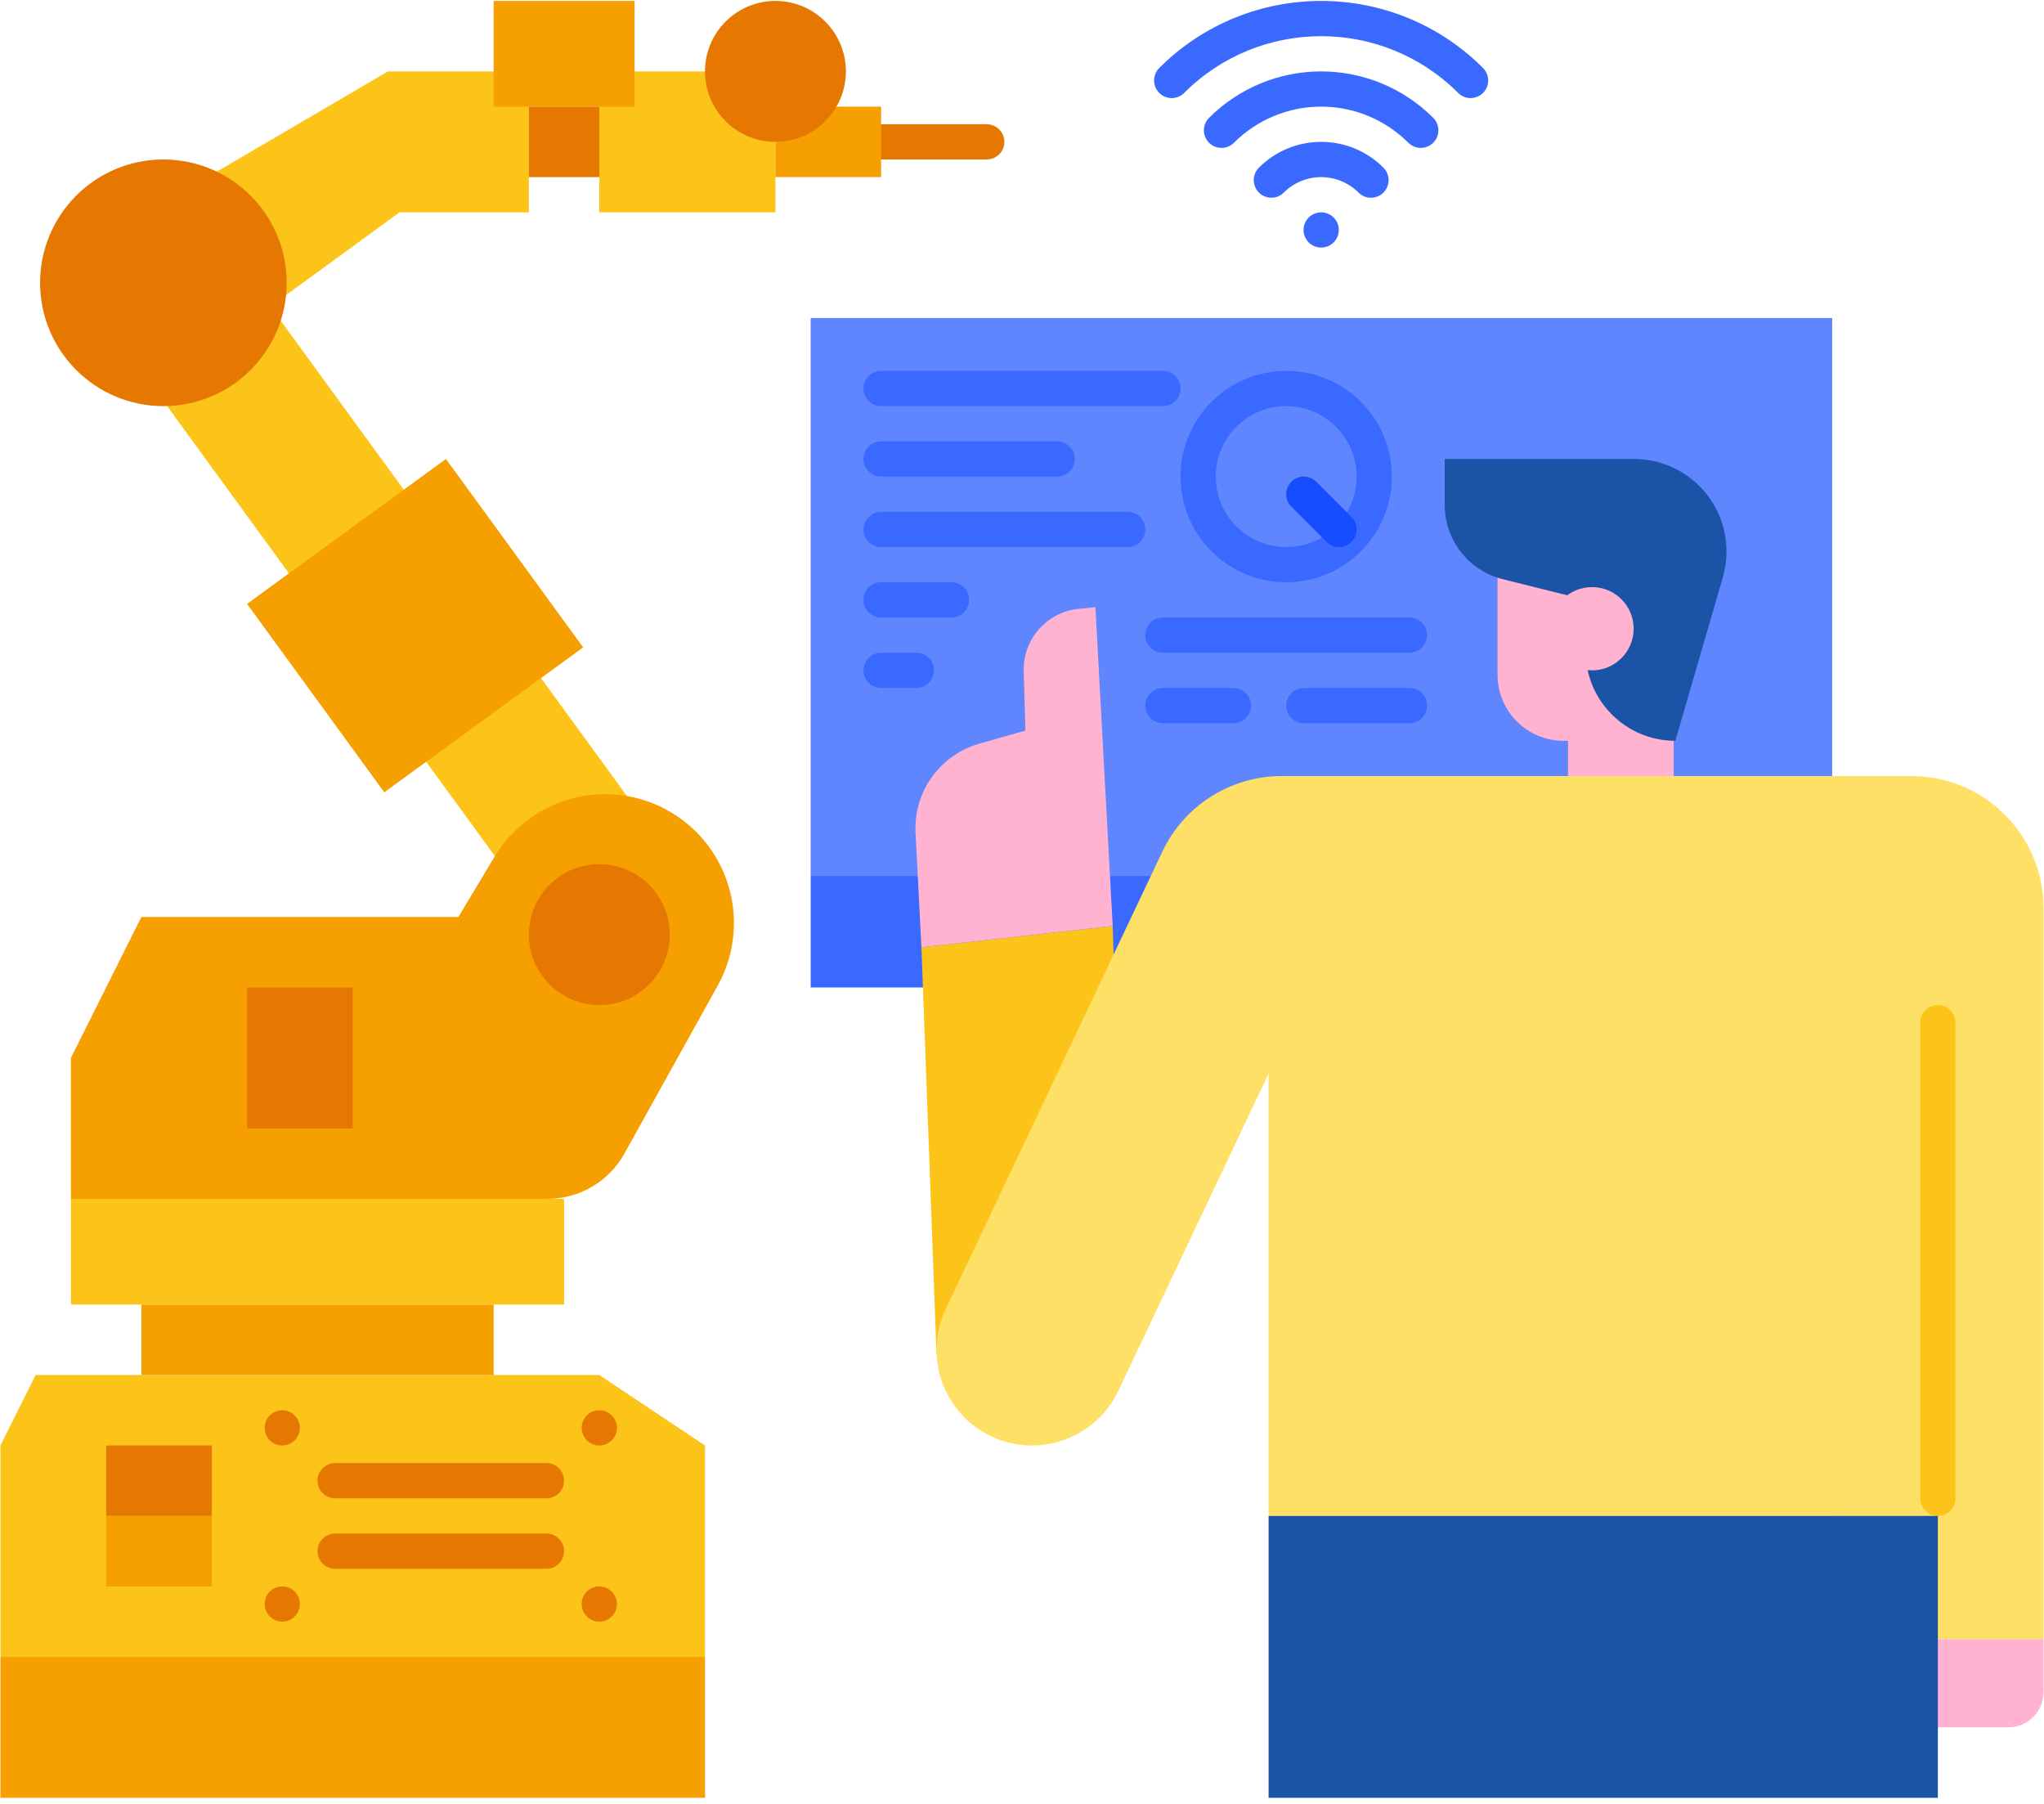 <svg width="136" height="120" viewBox="0 0 136 120" fill="none" xmlns="http://www.w3.org/2000/svg">
<path d="M65.656 10.609H56.867C56.22 10.609 55.695 10.085 55.695 9.438C55.695 8.79 56.22 8.266 56.867 8.266H65.656C66.303 8.266 66.828 8.79 66.828 9.438C66.828 10.085 66.303 10.609 65.656 10.609H65.656Z" fill="#E67701"/>
<path d="M11.987 12.151L4.345 17.718L40.228 66.971L47.87 61.404L11.987 12.151Z" fill="#FCC419"/>
<path d="M46.906 110.219H0.031V96.156L2.375 91.469H39.875L46.906 96.156V110.219Z" fill="#FCC419"/>
<path d="M32.844 86.782H9.406V91.469H32.844V86.782Z" fill="#F5A000"/>
<path d="M37.532 79.751H4.719V86.782H37.532V79.751Z" fill="#FCC419"/>
<path d="M36.427 79.75H4.719V70.375L9.406 61H30.5L32.904 56.993C34.111 54.982 36.088 53.552 38.376 53.038C40.664 52.523 43.063 52.968 45.014 54.268C48.731 56.746 49.923 61.663 47.753 65.568L41.549 76.735C40.516 78.595 38.556 79.75 36.427 79.75Z" fill="#F5A000"/>
<path d="M10.821 23.025L7.062 15.733L25.812 4.75H35.188V14.125H26.58L16.632 21.381L10.821 23.025Z" fill="#FCC419"/>
<path d="M51.594 4.75H39.875V14.125H51.594V4.75Z" fill="#FCC419"/>
<path d="M58.626 7.094H51.594V11.781H58.626V7.094Z" fill="#F5A000"/>
<path d="M42.219 0.062H32.844V7.094H42.219V0.062Z" fill="#F5A000"/>
<path d="M23.469 65.688H16.438V75.063H23.469V65.688Z" fill="#E67701"/>
<path d="M39.875 66.86C42.464 66.86 44.563 64.761 44.563 62.172C44.563 59.584 42.464 57.485 39.875 57.485C37.286 57.485 35.188 59.584 35.188 62.172C35.188 64.761 37.286 66.86 39.875 66.86Z" fill="#E67701"/>
<path d="M29.671 30.532L16.438 40.172L25.569 52.705L38.801 43.065L29.671 30.532Z" fill="#F5A000"/>
<path d="M10.871 27.016C15.402 27.016 19.074 23.343 19.074 18.813C19.074 14.282 15.402 10.61 10.871 10.61C6.341 10.61 2.668 14.282 2.668 18.813C2.668 23.343 6.341 27.016 10.871 27.016Z" fill="#E67701"/>
<path d="M46.907 110.22H0.031V119.595H46.907V110.22Z" fill="#F5A000"/>
<path d="M14.094 96.157H7.063V100.845H14.094V96.157Z" fill="#E67701"/>
<path d="M14.094 100.845H7.063V105.532H14.094V100.845Z" fill="#F5A000"/>
<path d="M18.781 96.157C19.428 96.157 19.953 95.633 19.953 94.986C19.953 94.338 19.428 93.814 18.781 93.814C18.134 93.814 17.609 94.338 17.609 94.986C17.609 95.633 18.134 96.157 18.781 96.157Z" fill="#E67701"/>
<path d="M18.781 107.876C19.428 107.876 19.953 107.351 19.953 106.704C19.953 106.057 19.428 105.532 18.781 105.532C18.134 105.532 17.609 106.057 17.609 106.704C17.609 107.351 18.134 107.876 18.781 107.876Z" fill="#E67701"/>
<path d="M39.875 96.157C40.522 96.157 41.047 95.633 41.047 94.986C41.047 94.338 40.522 93.814 39.875 93.814C39.228 93.814 38.703 94.338 38.703 94.986C38.703 95.633 39.228 96.157 39.875 96.157Z" fill="#E67701"/>
<path d="M39.875 107.876C40.522 107.876 41.047 107.351 41.047 106.704C41.047 106.057 40.522 105.532 39.875 105.532C39.228 105.532 38.703 106.057 38.703 106.704C38.703 107.351 39.228 107.876 39.875 107.876Z" fill="#E67701"/>
<path d="M36.359 99.672H22.297C21.65 99.672 21.125 99.147 21.125 98.5C21.125 97.853 21.65 97.328 22.297 97.328H36.359C37.007 97.328 37.531 97.853 37.531 98.5C37.531 99.147 37.007 99.672 36.359 99.672Z" fill="#E67701"/>
<path d="M36.359 104.359H22.297C21.65 104.359 21.125 103.835 21.125 103.188C21.125 102.54 21.65 102.016 22.297 102.016H36.359C37.007 102.016 37.531 102.54 37.531 103.188C37.531 103.835 37.007 104.359 36.359 104.359Z" fill="#E67701"/>
<path d="M121.907 21.157H53.938V58.266H121.907V21.157Z" fill="#5F86FE"/>
<path d="M121.907 58.266H53.938V65.688H121.907V58.266Z" fill="#3A69FF"/>
<path d="M111.36 42.25H104.329V63.344H111.36V42.25Z" fill="#FFB3D0"/>
<path d="M99.641 35.219H111.359V49.281H104.035C101.608 49.281 99.641 47.314 99.641 44.887V35.219Z" fill="#FFB3D0"/>
<path d="M135.969 60.414V109.047H121.906V51.625H127.18C132.034 51.625 135.969 55.56 135.969 60.414L135.969 60.414Z" fill="#FEE066"/>
<path d="M135.969 109.047V112.562C135.969 113.857 134.919 114.906 133.625 114.906H124.25C122.956 114.906 121.906 113.857 121.906 112.562V109.047H135.969Z" fill="#FFB3D0"/>
<path d="M62.311 90.08L61.309 63.016L73.962 61.606L74.035 61.603L74.895 89.414L62.311 90.08Z" fill="#FCC419"/>
<path d="M72.884 40.395L74.035 61.603L73.962 61.606L61.309 63.016L60.916 55.407C60.776 52.68 62.538 50.217 65.164 49.469L68.228 48.599L68.114 44.667C68.05 42.523 69.662 40.699 71.797 40.498L72.884 40.395Z" fill="#FFB3D0"/>
<path d="M77.375 27.016H58.625C57.978 27.016 57.453 26.491 57.453 25.844C57.453 25.197 57.978 24.672 58.625 24.672H77.375C78.022 24.672 78.547 25.197 78.547 25.844C78.547 26.491 78.022 27.016 77.375 27.016Z" fill="#3A69FF"/>
<path d="M70.344 31.703H58.625C57.978 31.703 57.453 31.178 57.453 30.531C57.453 29.884 57.978 29.359 58.625 29.359H70.344C70.991 29.359 71.516 29.884 71.516 30.531C71.516 31.178 70.991 31.703 70.344 31.703Z" fill="#3A69FF"/>
<path d="M75.031 36.391H58.625C57.978 36.391 57.453 35.866 57.453 35.219C57.453 34.572 57.978 34.047 58.625 34.047H75.031C75.678 34.047 76.203 34.572 76.203 35.219C76.203 35.866 75.678 36.391 75.031 36.391Z" fill="#3A69FF"/>
<path d="M85.578 38.734C81.695 38.734 78.547 35.586 78.547 31.703C78.547 27.82 81.695 24.672 85.578 24.672C89.461 24.672 92.609 27.82 92.609 31.703C92.605 35.585 89.46 38.73 85.578 38.734ZM85.578 27.016C82.989 27.016 80.891 29.114 80.891 31.703C80.891 34.292 82.989 36.391 85.578 36.391C88.167 36.391 90.266 34.292 90.266 31.703C90.263 29.116 88.166 27.019 85.578 27.016Z" fill="#3A69FF"/>
<path d="M63.312 41.078H58.625C57.978 41.078 57.453 40.553 57.453 39.906C57.453 39.259 57.978 38.734 58.625 38.734H63.312C63.96 38.734 64.484 39.259 64.484 39.906C64.484 40.553 63.96 41.078 63.312 41.078Z" fill="#3A69FF"/>
<path d="M60.969 45.766H58.625C57.978 45.766 57.453 45.241 57.453 44.594C57.453 43.947 57.978 43.422 58.625 43.422H60.969C61.616 43.422 62.141 43.947 62.141 44.594C62.141 45.241 61.616 45.766 60.969 45.766Z" fill="#3A69FF"/>
<path d="M93.781 43.422H77.375C76.728 43.422 76.203 42.897 76.203 42.25C76.203 41.603 76.728 41.078 77.375 41.078H93.781C94.428 41.078 94.953 41.603 94.953 42.25C94.953 42.897 94.428 43.422 93.781 43.422Z" fill="#3A69FF"/>
<path d="M82.062 48.109H77.375C76.728 48.109 76.203 47.585 76.203 46.938C76.203 46.29 76.728 45.766 77.375 45.766H82.062C82.71 45.766 83.234 46.29 83.234 46.938C83.234 47.585 82.71 48.109 82.062 48.109Z" fill="#3A69FF"/>
<path d="M93.781 48.109H86.75C86.103 48.109 85.578 47.585 85.578 46.938C85.578 46.29 86.103 45.766 86.75 45.766H93.781C94.428 45.766 94.953 46.29 94.953 46.938C94.953 47.585 94.428 48.109 93.781 48.109Z" fill="#3A69FF"/>
<path d="M89.094 36.391C88.783 36.391 88.485 36.267 88.265 36.047L85.921 33.704C85.463 33.246 85.463 32.504 85.921 32.046C86.379 31.588 87.121 31.588 87.579 32.046L89.923 34.39C90.258 34.725 90.358 35.229 90.177 35.667C89.995 36.105 89.568 36.391 89.094 36.391L89.094 36.391Z" fill="#154DFC"/>
<path d="M108.72 30.531H96.125V33.59C96.125 35.925 97.714 37.96 99.979 38.526L105.5 39.906V43.311C105.5 46.608 108.173 49.281 111.47 49.281L114.631 38.404C114.793 37.846 114.875 37.267 114.875 36.686C114.875 35.054 114.226 33.488 113.072 32.334C111.918 31.18 110.352 30.531 108.72 30.531Z" fill="#1B53A6"/>
<path d="M105.927 44.594C107.456 44.594 108.696 43.354 108.696 41.825C108.696 40.295 107.456 39.055 105.927 39.055C104.397 39.055 103.157 40.295 103.157 41.825C103.157 43.354 104.397 44.594 105.927 44.594Z" fill="#FFB3D0"/>
<path d="M74.409 92.523L93.781 51.625H85.281C81.884 51.625 78.792 53.582 77.338 56.651L62.924 87.082C61.991 89.05 62.132 91.359 63.297 93.2C64.462 95.04 66.488 96.156 68.666 96.156C71.121 96.156 73.357 94.742 74.409 92.523V92.523Z" fill="#FEE066"/>
<path d="M84.406 100.844V56.703C84.406 53.898 86.68 51.625 89.484 51.625H124.287C125.52 51.625 126.703 52.115 127.575 52.987C128.448 53.859 128.938 55.042 128.937 56.276V100.844L84.406 100.844Z" fill="#FEE066"/>
<path d="M128.938 100.844C128.29 100.844 127.766 100.319 127.766 99.672V68.031C127.766 67.384 128.29 66.859 128.938 66.859C129.585 66.859 130.109 67.384 130.109 68.031V99.672C130.109 100.319 129.585 100.844 128.938 100.844Z" fill="#FCC419"/>
<path d="M128.938 100.845H84.407V119.595H128.938V100.845Z" fill="#1B53A6"/>
<path d="M39.875 7.094H35.188V11.781H39.875V7.094Z" fill="#E67701"/>
<path d="M51.594 9.438C54.183 9.438 56.282 7.339 56.282 4.75C56.282 2.161 54.183 0.062 51.594 0.062C49.005 0.062 46.907 2.161 46.907 4.75C46.907 7.339 49.005 9.438 51.594 9.438Z" fill="#E67701"/>
<path d="M87.905 16.469C88.552 16.469 89.077 15.944 89.077 15.297C89.077 14.65 88.552 14.125 87.905 14.125C87.258 14.125 86.733 14.65 86.733 15.297C86.733 15.944 87.258 16.469 87.905 16.469Z" fill="#3A69FF"/>
<path d="M84.59 13.154C84.116 13.155 83.689 12.869 83.507 12.431C83.326 11.993 83.426 11.489 83.761 11.154C86.05 8.866 89.76 8.866 92.048 11.154C92.505 11.611 92.506 12.353 92.048 12.811C91.591 13.269 90.848 13.269 90.391 12.811C89.731 12.152 88.837 11.782 87.905 11.782C86.972 11.782 86.078 12.152 85.419 12.811C85.199 13.031 84.901 13.155 84.59 13.154Z" fill="#3A69FF"/>
<path d="M94.534 9.84C94.223 9.84 93.925 9.716 93.705 9.496C92.167 7.958 90.08 7.093 87.904 7.093C85.729 7.093 83.642 7.958 82.103 9.496C81.646 9.954 80.904 9.954 80.446 9.496C79.988 9.039 79.988 8.297 80.446 7.839C82.424 5.861 85.106 4.75 87.904 4.75C90.701 4.75 93.384 5.861 95.362 7.839C95.697 8.174 95.797 8.678 95.616 9.116C95.434 9.554 95.007 9.84 94.533 9.839L94.534 9.84Z" fill="#3A69FF"/>
<path d="M97.848 6.525C97.537 6.525 97.239 6.402 97.02 6.182C91.986 1.148 83.824 1.148 78.79 6.182C78.332 6.64 77.59 6.64 77.132 6.182C76.675 5.724 76.675 4.982 77.132 4.524C83.082 -1.425 92.728 -1.425 98.677 4.524C99.012 4.86 99.113 5.364 98.931 5.802C98.75 6.24 98.322 6.525 97.848 6.525Z" fill="#3A69FF"/>
</svg>
